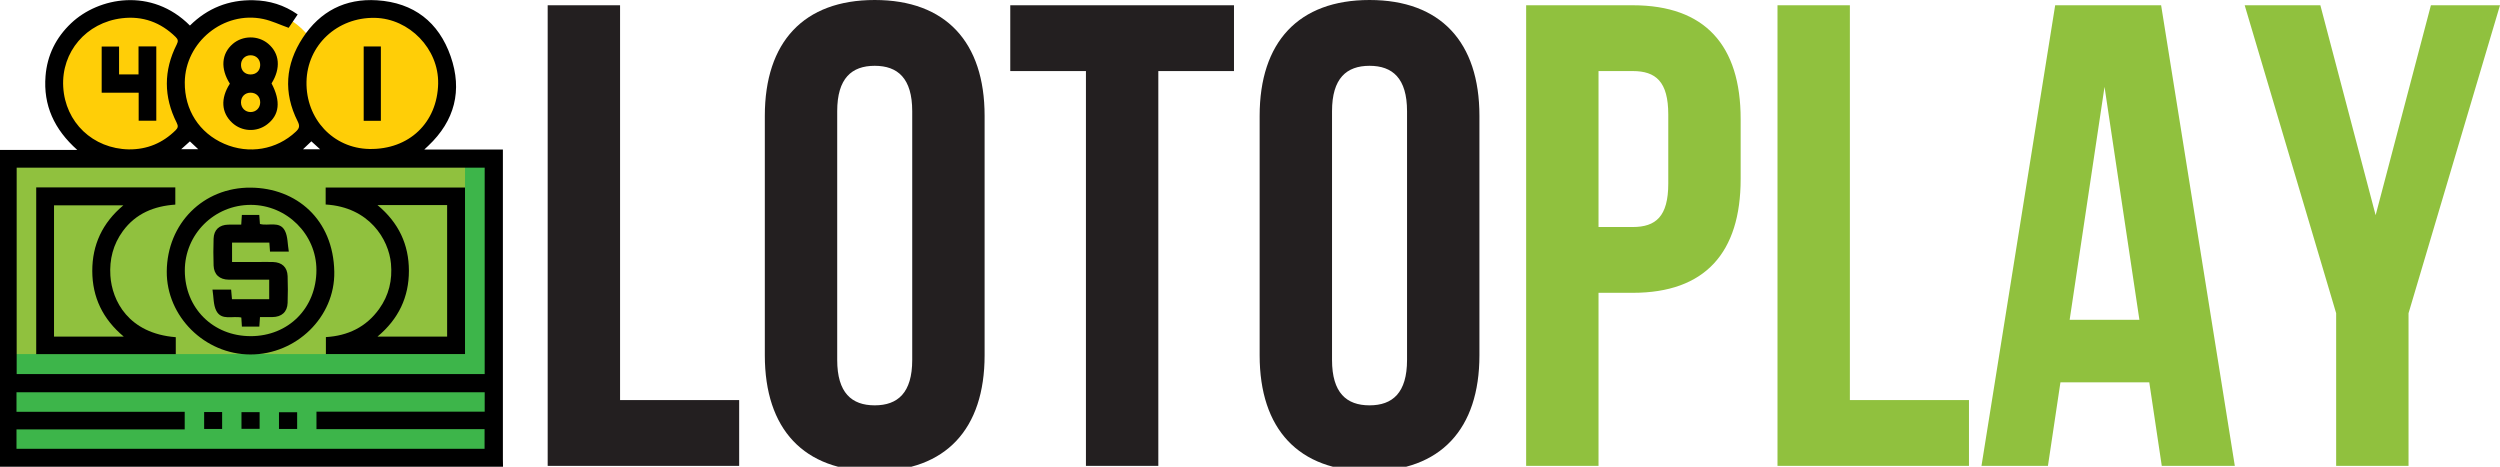 <?xml version="1.0" encoding="UTF-8"?><svg xmlns="http://www.w3.org/2000/svg" viewBox="0 0 2051.61 383.01"><defs><style>.c{fill:#ffce07;}.d{fill:#90c13e;}.e{fill:#3db54a;}.f{fill:#231f20;}</style></defs><g id="a"><circle class="c" cx="106.39" cy="68.56" r="61.62"/><circle class="c" cx="205.51" cy="68.56" r="61.62"/><circle class="c" cx="304.87" cy="68.56" r="61.62"/><rect class="e" x="7.94" y="130.18" width="395.21" height="244.62"/><rect class="d" x="7.94" y="130.18" width="373.68" height="160.39"/><g><path class="f" d="M449.45,4.32h59.4V328.32h97.74v54h-157.14V4.32Z"/><path class="f" d="M627.65,95.04C627.65,34.56,659.51,0,717.83,0s90.18,34.56,90.18,95.04v196.56c0,60.48-31.86,95.04-90.18,95.04s-90.18-34.56-90.18-95.04V95.04Zm59.4,200.34c0,27,11.88,37.26,30.78,37.26s30.78-10.26,30.78-37.26V91.26c0-27-11.88-37.26-30.78-37.26s-30.78,10.26-30.78,37.26v204.12Z"/><path class="f" d="M829.07,4.32h183.6V58.32h-62.1V382.32h-59.4V58.32h-62.1V4.32Z"/><path class="f" d="M1033.72,95.04C1033.72,34.56,1065.58,0,1123.9,0s90.18,34.56,90.18,95.04v196.56c0,60.48-31.86,95.04-90.18,95.04s-90.18-34.56-90.18-95.04V95.04Zm59.4,200.34c0,27,11.88,37.26,30.78,37.26s30.78-10.26,30.78-37.26V91.26c0-27-11.88-37.26-30.78-37.26s-30.78,10.26-30.78,37.26v204.12Z"/><path class="d" d="M1428.46,97.74v49.14c0,60.48-29.16,93.42-88.56,93.42h-28.08v142.02h-59.4V4.32h87.48c59.4,0,88.56,32.94,88.56,93.42Zm-116.64-39.42v127.98h28.08c18.9,0,29.16-8.64,29.16-35.64v-56.7c0-27-10.26-35.64-29.16-35.64h-28.08Z"/><path class="d" d="M1458.69,4.32h59.4V328.32h97.74v54h-157.14V4.32Z"/><path class="d" d="M1833.99,382.32h-59.94l-10.26-68.58h-72.9l-10.26,68.58h-54.54L1686.57,4.32h86.94l60.48,378Zm-135.54-119.88h57.24l-28.62-191.16-28.62,191.16Z"/><path class="d" d="M1917.15,257.04L1842.09,4.32h62.1l45.36,172.26L1994.91,4.32h56.7l-75.06,252.72v125.28h-59.4v-125.28Z"/></g></g><g id="b"><g><path d="M-1.48,383.01c.04-12.46,.1-24.93,.11-37.39,.01-72.08,0-144.15,0-216.23v-6.33H63.44c-18.99-16.91-28-36.65-26.07-60.68,1.37-17.08,8.54-31.52,21.02-43.34,22.55-21.35,66.04-29.63,97.48,1.93C170.27,6.71,187.69-.25,208.02,.19c13.08,.28,25.08,3.85,36.27,11.67-2.67,3.96-5.21,7.73-7.41,10.98-7.24-2.57-13.89-5.79-20.91-7.27-32.43-6.8-64,18.91-64.33,52-.23,22.67,11.86,41.51,32.34,50.42,20.29,8.83,43.02,4.92,58.79-9.92,2.8-2.64,3.52-4.52,1.54-8.44-11.91-23.56-10.12-46.81,4.15-68.6C262.68,9.32,283.27-1.45,309.45,.24c30.13,1.94,50.6,17.9,60.39,46.01,9.72,27.91,3.39,52.82-18.35,73.36-.79,.75-1.59,1.49-3.28,3.08h64.48c0,2.66,0,4.68,0,6.71,0,82.46,0,164.93,0,247.39,0,2.08,.07,4.15,.11,6.23H-1.48ZM13.68,137.59v169.38H397.75V137.59H13.68Zm-.15,230.74H397.66v-16.15h-137.95v-14.33h138.05v-15.92H13.53v16H151.58v14.48H13.53v15.92ZM359.56,68.51c.55-28.31-23.54-53.3-51.93-53.85-30.87-.6-55.52,22.42-56.1,52.42-.6,30.54,21.91,54.63,51.56,55.18,32.57,.61,55.85-21.55,56.48-53.75ZM105.8,122.59c14.97,.13,27.68-5.19,38.32-15.7,2-1.97,2.25-3.45,.89-6.14-10.79-21.37-10.79-42.9,.02-64.27,1.35-2.66,1.15-4.13-.89-6.13-12.29-12.08-27.08-17.41-44.05-15.38-29.35,3.51-49.8,27.69-48.21,56.27,1.62,29.19,24.33,50.82,53.92,51.36Zm42.87-.13h14.03c-2.63-2.47-4.66-4.36-6.86-6.43-2.19,1.96-4.16,3.74-7.17,6.43Zm100,.03h14.01c-2.85-2.59-4.98-4.53-7.16-6.51-2.33,2.22-4.26,4.06-6.85,6.51Z"/><path d="M188.64,68.67c-7.87-12.35-6.92-24.6,2.32-32.59,8.18-7.06,20.77-7.18,29.04-.26,9.54,7.98,10.6,20.13,2.85,32.63,7.74,14.69,6.52,25.9-3.67,33.66-8.58,6.54-20.67,5.99-28.58-1.3-9.01-8.3-9.77-20.01-1.96-32.15Zm17.05-7.56c4.63-.02,7.8-3.16,7.84-7.77,.04-4.56-3.17-7.9-7.68-7.99-4.74-.1-8.15,3.31-8.07,8.07,.07,4.62,3.26,7.71,7.91,7.69Zm7.84,22.85c-.02-4.63-3.19-7.84-7.77-7.9-4.77-.06-8.09,3.33-7.99,8.16,.09,4.44,3.57,7.8,8.01,7.73,4.45-.07,7.77-3.5,7.75-7.99Z"/><path d="M267.25,167.83v-13.94h114.36v136.68h-114.17v-13.94c17.96-1.05,33.04-8.16,43.78-23.2,7.95-11.12,10.88-23.59,9.62-37.15-1.84-19.81-17.79-46.34-53.59-48.45Zm42.52,.45c17.48,14.53,25.76,32.49,25.8,53.87,.04,21.51-8.39,39.55-25.76,54.06h57.12v-107.92h-57.17Z"/><path d="M29.72,153.77h114.15v14.14c-17.22,1.17-32.38,7.18-43.04,21.73-7.96,10.87-11.1,23.24-10.25,36.57,1.31,20.46,14.73,47.44,53.67,50.5v13.88H29.72V153.77Zm71.87,122.48c-17.37-14.51-25.79-32.4-25.86-53.76-.07-21.55,8.29-39.61,25.5-54H44.33v107.76h57.27Z"/><path d="M205.51,290.9c-37.47-.03-68.92-31.22-68.66-68.11,.28-39.32,29.93-69.15,68.96-68.81,37.3,.32,67.78,25.9,68.52,69.11,.63,37.1-31.21,67.84-68.81,67.81Zm.18-15.03c31.05-.02,53.98-23.08,53.98-54.29,0-29.27-24.28-53.4-53.8-53.45-30.03-.05-54.27,24.09-54.2,53.99,.07,30.76,23.19,53.76,54.03,53.74Z"/><path d="M167.53,338.13h14.76v13.89h-14.76v-13.89Z"/><path d="M198.17,351.92v-13.69h14.88v13.69h-14.88Z"/><path d="M243.85,338.3v13.72h-14.91v-13.72h14.91Z"/><path d="M312.56,99.14h-14.1V38.13h14.1v61.02Z"/><path d="M128.26,99.06h-14.46v-22.98h-30.36V38.2h14.27v22.87h15.97v-22.98h14.58v60.97Z"/><path d="M190.36,245.52h30.56v-15.99c-1.71,0-3.55,0-5.4,0-9.27,0-18.54,.05-27.8-.02-7.55-.06-12.17-4.24-12.43-11.62-.26-7.34-.25-14.71,0-22.05,.25-7.26,4.64-11.3,11.98-11.49,3.48-.09,6.96-.02,10.7-.02l.52-7.95h14.28c.17,2.27,.34,4.74,.54,7.41,6.94,1.93,16.22-2.72,20.49,5.57,2.45,4.76,2.16,10.94,3.22,17.12h-15.43c-.19-2.51-.36-4.84-.55-7.42h-30.6v15.93c7.51,0,14.82,0,22.13,0,3.83,0,7.67-.09,11.5,.03,7.35,.23,11.71,4.25,11.97,11.53,.26,7.34,.27,14.71,0,22.05-.27,7.41-4.89,11.5-12.45,11.59-3.33,.04-6.65,0-10.23,0-.18,2.74-.34,5.07-.53,7.83h-14.31c-.16-2.59-.31-4.93-.47-7.44-7.05-1.56-16.26,2.73-20.53-5.55-2.51-4.87-2.14-11.22-3.14-17.37h15.3c.23,2.65,.45,5.13,.69,7.83Z"/></g></g></svg>